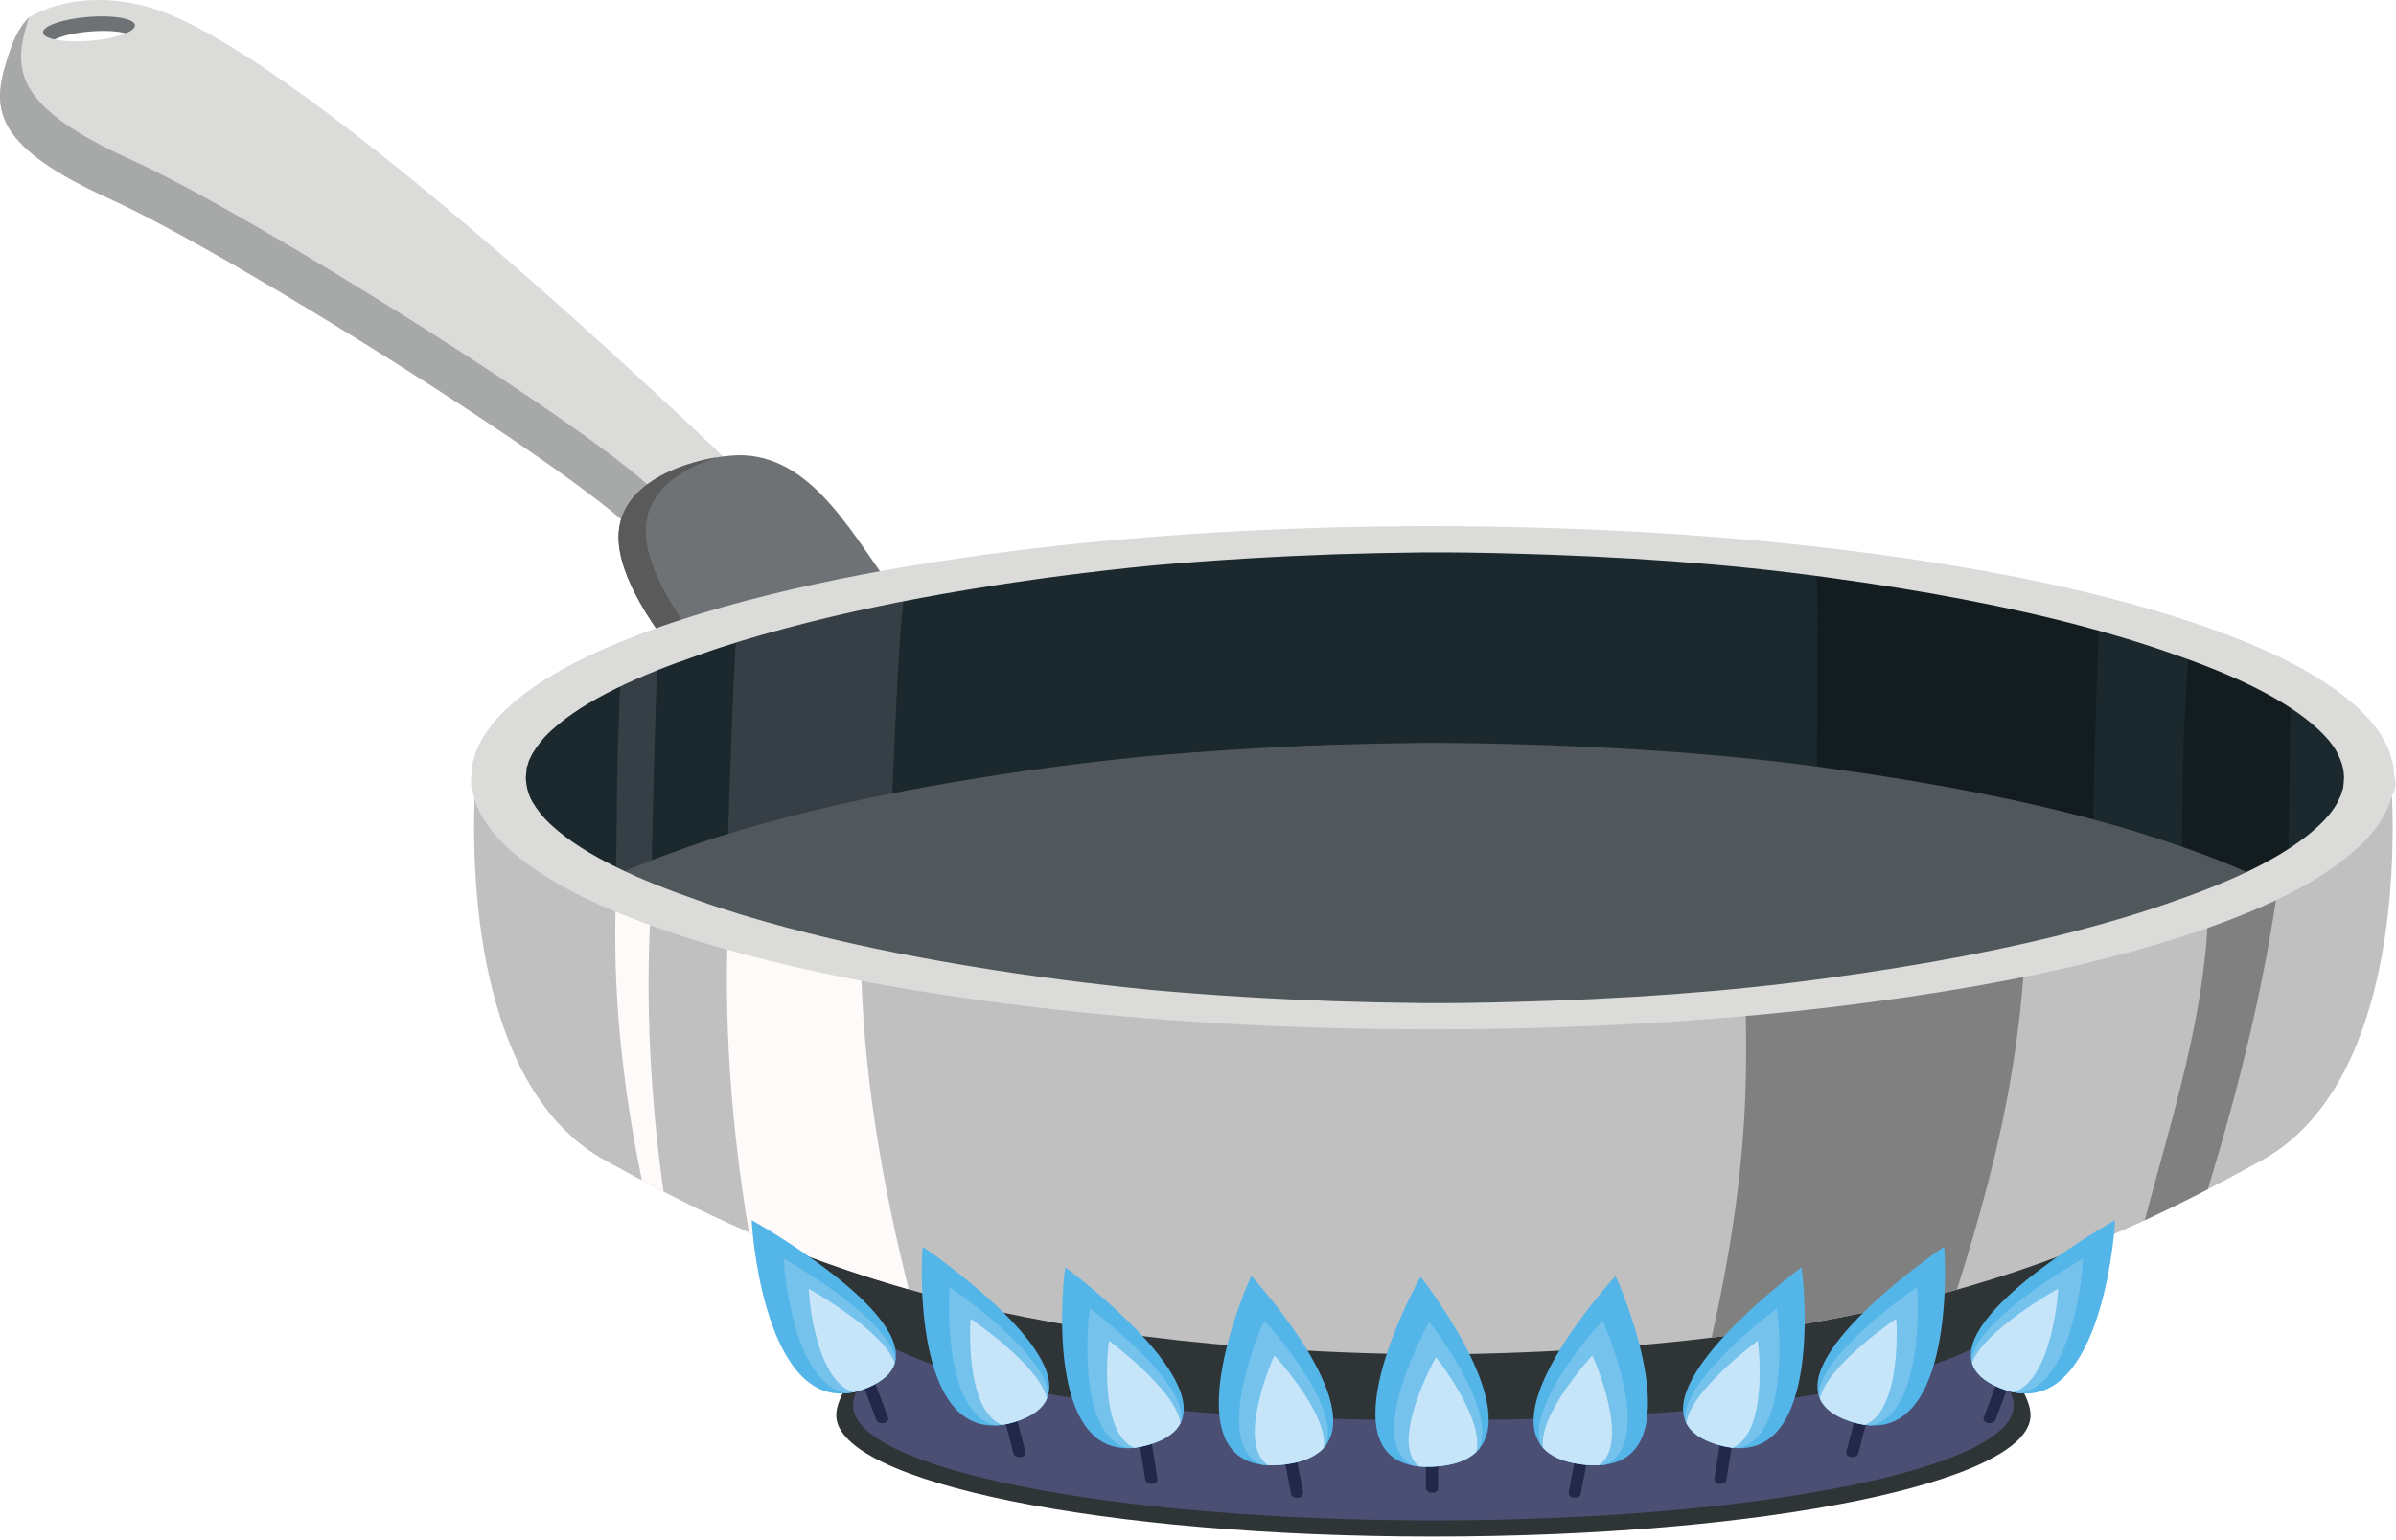 <svg width="655" height="421" viewBox="0 0 655 421" fill="none" xmlns="http://www.w3.org/2000/svg">
<g id="g10">
<g id="g12">
<path id="path30" d="M27.971 2.792C26.782 2.792 25.523 2.841 24.225 2.946C20.854 3.219 17.697 3.82 15.34 4.642C12.403 5.661 11.033 6.885 11.15 8.379C11.238 9.488 12.179 10.341 13.949 10.919L14.4 11.066L14.82 10.849C16.852 9.792 20.634 8.932 24.692 8.606C28.891 8.267 32.627 8.526 34.767 9.225L35.218 9.372L35.638 9.152C37.279 8.302 38.067 7.312 37.98 6.21C37.748 3.236 31.609 2.792 27.971 2.792" fill="#6E7274"/>
<g id="Component 1">
<g id="g14">
<path id="path16" d="M646.494 212.593V212.638C646.449 213.078 646.413 213.72 646.347 214.626C646.302 214.846 646.262 215.067 646.262 215.289C646.262 215.556 646.217 215.774 646.155 215.841C646.052 216.173 645.945 216.46 645.838 216.792C645.69 217.145 645.753 217.41 645.463 217.941C645.244 218.448 644.994 218.98 644.739 219.532C643.386 222.425 640.194 226.183 634.89 230.249C631.912 232.547 628.296 234.912 623.947 237.253C622.107 238.25 620.161 239.243 618.089 240.216C613.357 242.49 608.012 244.722 602.155 246.887C593.765 250.004 584.34 253.1 573.946 255.927C553.212 261.672 528.678 266.447 501.475 270.179C474.302 274.066 444.268 276.214 412.483 277.03C404.541 277.271 396.446 277.404 388.311 277.338C380.025 277.271 371.85 277.051 363.52 276.785C346.825 276.19 329.831 275.172 312.61 273.605C295.474 271.883 278.121 269.581 260.835 266.643C243.59 263.75 226.325 260.125 209.565 255.528C201.241 253.23 192.975 250.732 185.051 247.814C178.564 245.474 172.181 243 166.201 240.216C164.869 239.617 163.581 238.977 162.312 238.337C157.411 235.885 152.823 233.188 148.893 230.249C147.202 228.989 145.597 227.665 144.138 226.315C141.708 224.106 140.037 221.764 138.643 219.488C137.438 217.212 137.017 214.98 136.866 212.769V212.613L136.93 211.972L137.038 210.67C137.078 210.296 137.078 209.653 137.184 209.543L137.418 208.903C137.63 208.44 137.522 208.129 137.84 207.51L138.643 205.787C140.037 203.512 141.708 201.168 144.138 198.96C148.871 194.517 155.276 190.473 162.312 186.937C169.37 183.358 177.123 180.309 185.051 177.458C192.975 174.54 201.241 172.044 209.565 169.745C226.325 165.15 243.59 161.526 260.835 158.63C278.121 155.691 295.474 153.393 312.61 151.669C329.831 150.123 346.825 149.083 363.52 148.486C371.85 148.223 380.132 148.002 388.311 147.934C396.384 147.866 404.67 148.002 412.528 148.243C444.228 149.062 474.302 151.228 501.475 155.094C528.678 158.828 553.212 163.604 573.946 169.348C584.34 172.175 593.765 175.27 602.155 178.406C610.571 181.502 617.902 184.728 623.947 188.019C636.073 194.584 642.627 201.28 644.739 205.741C646.766 210.05 646.369 212.394 646.494 212.593" fill="#1B282D"/>
</g>
<path id="path18" d="M177.617 255.423C178.137 241.097 178.924 194.953 179.785 180.62C176.288 182.121 172.867 183.72 169.588 185.42C169.371 192.053 169.13 198.707 168.888 205.343C168.593 213.118 168.367 252.719 168.186 260.51C171.212 258.705 174.369 257.008 177.617 255.423" fill="#353F45"/>
<path id="path20" d="M203.268 244.977C216.205 240.412 229.511 237.204 243.022 234.506C243.937 221.58 245.241 176.859 247.038 164.013C247.255 162.53 247.449 161.067 247.69 159.584C236.288 162.061 224.958 164.909 213.845 168.246C209.675 169.495 205.506 170.824 201.406 172.206C200.168 186.459 199.052 232.526 198.274 246.779C199.949 246.163 201.62 245.558 203.268 244.977" fill="#353F45"/>
<g id="g22">
<path id="path24" d="M623.075 262.147C623.709 261.678 624.325 261.213 624.92 260.748C625.471 247.422 625.978 199.032 626.386 185.704C623.492 183.284 619.929 184.019 615.706 181.522C610.816 178.595 605.005 175.706 598.5 172.936C598.04 181.912 597.558 190.87 597.05 199.826C596.733 205.541 596.434 243.067 596.139 248.787C605.417 252.876 614.413 257.348 623.075 262.147Z" fill="#131D20"/>
</g>
<g id="g26">
<path id="path28" d="M496.563 228.013C522.34 230.745 547.687 236.643 571.675 245.071C572.045 230.546 573.097 180.47 574.078 165.946C571.43 165.086 568.215 165.564 565.417 164.726C545.484 158.696 522.469 156.045 496.479 152.026C496.72 157.178 496.797 162.328 496.817 167.499C496.833 177.067 496.732 218.445 496.563 228.013" fill="#131D20"/>
</g>
<g id="g32">
<path id="path34" d="M555.096 386.922C555.096 405.243 482.005 420.094 391.849 420.094C301.691 420.094 228.607 405.243 228.607 386.922C228.607 368.604 301.691 304.229 391.849 304.229C482.005 304.229 555.096 368.604 555.096 386.922" fill="#2F3436"/>
</g>
<g id="g36">
<path id="path38" d="M550.487 384.298C550.487 401.629 479.46 415.676 391.852 415.676C304.24 415.676 233.217 401.629 233.217 384.298C233.217 366.967 304.24 306.07 391.852 306.07C479.46 306.07 550.487 366.967 550.487 384.298" fill="#4B4F73"/>
</g>
<g id="g40">
<path id="path42" d="M565.421 333.182C565.421 359.675 541.761 388.261 391.851 388.261C241.94 388.261 218.279 359.675 218.279 333.182C218.279 306.688 295.989 285.208 391.851 285.208C487.713 285.208 565.421 306.688 565.421 333.182Z" fill="#2F3436"/>
</g>
<path id="path44" d="M24.583 11.171C17.635 11.73 11.893 10.723 11.752 8.918C11.609 7.112 17.125 5.195 24.071 4.632C31.014 4.072 36.761 5.083 36.902 6.885C37.043 8.69 31.527 10.607 24.583 11.171ZM45.215 3.491C30.246 -2.312 16.158 -0.168 7.937 4.733C4.793 7.784 3.194 12.115 1.714 16.943C-2.279 29.968 -1.684 40.071 30.394 54.558C62.475 69.052 156.807 128.158 173.678 145.548C190.548 162.942 205.706 132.513 205.706 132.513C205.706 132.513 91.953 21.603 45.215 3.491" fill="#DBDCD9"/>
<path id="path46" d="M179.442 134.815C162.57 117.425 68.239 58.319 36.158 43.828C4.08 29.338 3.485 19.234 7.479 6.21C7.63 5.713 7.785 5.223 7.941 4.737C4.797 7.791 3.193 12.115 1.714 16.943C-2.279 29.968 -1.684 40.071 30.394 54.558C62.475 69.052 156.807 128.158 173.678 145.548C190.548 162.942 205.706 132.513 205.706 132.513C205.706 132.513 205.401 132.195 204.846 131.625C198.85 138.628 189.446 145.136 179.442 134.815Z" fill="#A7A9A8"/>
<path id="path48" d="M186.096 180.858C179.714 172.794 168.608 157.943 169.109 146.052C169.732 131.068 189.32 125.373 200.033 124.54C220.407 122.956 231.69 143.985 242.842 159.402L186.096 180.858" fill="#6E7274"/>
<path id="path50" d="M176.553 144.317C176.988 133.86 186.656 127.93 196.1 125.016C185.133 126.783 169.662 132.762 169.109 146.052C168.608 157.943 179.714 172.794 186.096 180.858L192.888 178.29C186.431 170.072 176.07 155.816 176.553 144.317" fill="#5B5A5A"/>
<g id="g52">
<path id="path54" d="M601.759 250.945C548.136 275.79 439.725 278.596 399.562 278.743V278.662C399.562 278.662 396.786 278.722 391.853 278.743C386.915 278.722 384.134 278.662 384.134 278.662V278.743C343.979 278.596 235.563 275.79 181.942 250.945C144.692 233.69 132.927 223.326 129.781 217.54C128.952 237.171 129.479 297.547 165.564 317.334C207.157 340.14 262.828 368.023 384.134 370.216V370.37C386.752 370.37 389.294 370.339 391.853 370.314C394.412 370.339 396.949 370.37 399.562 370.37V370.216C520.873 368.023 576.541 340.14 618.135 317.334C654.222 297.547 654.75 237.171 653.919 217.54C650.773 223.326 639.01 233.69 601.759 250.945" fill="#C0C0C0"/>
</g>
<path id="path56" d="M177.855 249.032C174.493 247.44 171.349 245.904 168.42 244.435C168.2 249.703 168.138 254.968 168.222 260.191C168.558 281.266 171.252 302.116 175.461 322.684C177.394 323.712 179.376 324.744 181.384 325.78C177.834 300.371 176.424 274.615 177.855 249.032Z" fill="#FFFAFA"/>
<path id="path58" d="M235.456 266.72C222.378 264.208 209.951 261.182 198.862 257.526C198.098 284.037 200.35 310.688 204.735 336.908C217.453 342.443 231.796 347.774 248.43 352.497C241.371 324.475 236.342 295.557 235.456 266.72" fill="#FFFAFA"/>
<g id="g60">
<path id="path62" d="M467.893 365.693C493.945 362.531 515.967 357.954 534.974 352.577C540.942 333.665 546.315 314.518 549.657 294.944C551.303 285.292 552.541 275.525 553.21 265.736C529.029 270.693 502.248 273.789 477.246 275.703C477.351 282.122 477.394 288.538 477.262 294.93C476.756 318.916 473.138 342.453 467.893 365.693" fill="#808080"/>
</g>
<g id="g64">
<path id="path66" d="M622.995 240.434C617.493 243.376 611.084 246.584 603.599 250.086C602.662 278.167 593.609 306.018 586.315 333.603C592.405 330.794 598.118 327.953 603.556 325.137C612.034 297.384 619.074 269.177 622.995 240.434Z" fill="#808080"/>
</g>
<g id="g68">
<path id="path70" d="M653.531 211.266C653.531 211.266 653.753 213.602 653.92 217.54C656.395 212.984 653.531 211.266 653.531 211.266Z" fill="#DBDCD9"/>
</g>
<path id="path72" d="M129.78 217.541C129.945 213.602 130.166 211.267 130.166 211.267C130.166 211.267 127.305 212.985 129.78 217.541Z" fill="#DBDCD9"/>
<g id="g74">
<path id="path76" d="M618.089 240.216C613.358 242.49 608.01 244.722 602.156 246.887C593.767 250.004 584.34 253.101 573.944 255.927C553.212 261.672 528.676 266.447 501.476 270.18C474.302 274.067 444.268 276.215 412.483 277.03C404.541 277.271 396.443 277.404 388.307 277.338C380.026 277.271 371.847 277.051 363.522 276.785C346.826 276.19 329.831 275.172 312.61 273.605C295.474 271.883 278.121 269.582 260.836 266.643C243.59 263.75 226.325 260.125 209.565 255.528C201.241 253.23 192.975 250.732 185.051 247.814C178.564 245.474 172.181 243.001 166.201 240.216C172.181 237.431 178.564 234.958 185.051 232.635C192.975 229.717 201.241 227.199 209.565 224.902C226.325 220.306 243.59 216.724 260.836 213.808C278.121 210.846 295.474 208.549 312.61 206.849C329.831 205.299 346.826 204.24 363.522 203.643C371.847 203.378 380.133 203.202 388.307 203.111C396.383 203.069 404.669 203.202 412.526 203.4C444.229 204.217 474.302 206.361 501.476 210.251C528.676 214.029 553.212 218.78 573.944 224.505C584.34 227.353 593.767 230.424 602.156 233.541C608.01 235.728 613.358 237.939 618.089 240.216Z" fill="#50585C"/>
</g>
<path id="path78" d="M238.196 375.401C237.949 374.754 237.031 374.373 236.145 374.551C235.256 374.73 234.737 375.398 234.981 376.049L239.566 388.213C239.77 388.755 240.444 389.108 241.169 389.108L241.619 389.059C242.504 388.884 243.025 388.213 242.781 387.566L238.196 375.401" fill="#222849"/>
<path id="path80" d="M275.37 384.396C274.464 384.522 273.868 385.159 274.044 385.816L277.061 397.393C277.209 397.977 277.912 398.383 278.694 398.383L279.01 398.362C279.916 398.236 280.509 397.599 280.34 396.938L277.319 385.365C277.151 384.704 276.283 384.277 275.37 384.396Z" fill="#222849"/>
<path id="path82" d="M312.476 390.172C311.566 390.245 310.909 390.854 311.012 391.519L313.106 404.606C313.206 405.226 313.926 405.68 314.759 405.68L314.956 405.677C315.872 405.596 316.526 404.991 316.416 404.326L314.325 391.239C314.225 390.571 313.419 390.095 312.476 390.172" fill="#222849"/>
<path id="path84" d="M352.254 395.962C351.345 396.053 350.705 396.668 350.832 397.333L352.933 408.43C353.043 409.042 353.756 409.483 354.579 409.483L354.81 409.469C355.719 409.378 356.36 408.766 356.233 408.101L354.135 397.001C354.008 396.336 353.188 395.853 352.254 395.962Z" fill="#222849"/>
<path id="path86" d="M391.479 395.342C390.556 395.342 389.808 395.885 389.808 396.56V406.898C389.808 407.569 390.556 408.115 391.479 408.115C392.402 408.115 393.146 407.569 393.146 406.898V396.56C393.146 395.885 392.402 395.342 391.479 395.342Z" fill="#222849"/>
<g id="g88">
<path id="path90" d="M548.914 374.551C548.027 374.372 547.11 374.754 546.866 375.401L542.28 387.565C542.032 388.212 542.555 388.884 543.446 389.059L543.887 389.108C544.619 389.108 545.289 388.754 545.491 388.212L550.076 376.048C550.324 375.397 549.805 374.729 548.914 374.551" fill="#222849"/>
</g>
<g id="g92">
<path id="path94" d="M509.692 384.396C508.776 384.276 507.912 384.703 507.737 385.365L504.726 396.937C504.551 397.598 505.143 398.235 506.052 398.361L506.364 398.382C507.149 398.382 507.846 397.976 507.999 397.392L511.014 385.816C511.192 385.158 510.6 384.521 509.692 384.396" fill="#222849"/>
</g>
<path id="path96" d="M472.579 390.172C471.636 390.095 470.837 390.571 470.73 391.239L468.639 404.326C468.529 404.991 469.187 405.596 470.1 405.677L470.296 405.68C471.133 405.68 471.856 405.226 471.949 404.606L474.04 391.519C474.15 390.854 473.492 390.245 472.579 390.172Z" fill="#222849"/>
<path id="path98" d="M432.804 395.962C431.871 395.853 431.048 396.336 430.924 397.001L428.826 408.101C428.699 408.766 429.339 409.378 430.252 409.469L430.479 409.483C431.299 409.483 432.015 409.042 432.133 408.43L434.227 397.333C434.354 396.668 433.717 396.053 432.804 395.962Z" fill="#222849"/>
<path id="path100" d="M244.817 371.679V371.753C244.751 372.071 244.686 372.386 244.587 372.701C243.784 375.283 241.515 377.567 237.212 379.369C235.847 379.928 234.547 380.341 233.312 380.635H233.277C232.744 380.73 232.179 380.831 231.646 380.901H231.575C208.494 383.455 205.323 334.043 205.526 333.602C205.526 333.602 247.153 356.888 244.817 371.679" fill="#54B5E9"/>
<path id="path102" d="M244.817 371.679V371.753C244.751 372.071 244.686 372.386 244.587 372.701C243.784 375.283 241.515 377.567 237.213 379.369C235.847 379.928 234.547 380.341 233.312 380.635H233.277C232.744 380.73 232.179 380.831 231.646 380.901H231.575C216.299 378.613 214.134 344.405 214.267 344.091C214.267 344.091 243.02 360.197 244.817 371.679" fill="#75C2ED"/>
<path id="path104" d="M244.587 372.701C243.784 375.282 241.515 377.567 237.213 379.369C235.847 379.928 234.547 380.341 233.312 380.635H233.277C222.539 377.252 220.969 352.532 221.073 352.315C221.073 352.315 241.716 363.871 244.587 372.701Z" fill="#C7E5F8"/>
<path id="path106" d="M286.533 381.429L286.522 381.503C286.416 381.81 286.309 382.122 286.171 382.43C285.045 384.942 282.496 387.069 277.984 388.569C276.548 389.035 275.204 389.353 273.933 389.566L273.902 389.563C273.358 389.622 272.783 389.682 272.239 389.72L272.173 389.71C248.868 390.693 252.002 341.278 252.261 340.855C252.261 340.855 290.742 366.858 286.533 381.429Z" fill="#54B5E9"/>
<path id="path108" d="M286.533 381.429L286.523 381.503C286.416 381.811 286.309 382.122 286.171 382.43C285.045 384.942 282.496 387.069 277.984 388.569C276.548 389.035 275.204 389.353 273.934 389.567L273.902 389.563C273.358 389.623 272.783 389.682 272.239 389.72L272.173 389.71C257.255 386.4 259.452 352.193 259.624 351.888C259.624 351.888 286.202 369.874 286.533 381.429" fill="#75C2ED"/>
<path id="path110" d="M286.171 382.43C285.045 384.942 282.496 387.069 277.984 388.57C276.548 389.035 275.204 389.353 273.934 389.567L273.902 389.563C263.638 385.467 265.226 360.75 265.357 360.537C265.357 360.537 284.439 373.446 286.171 382.43" fill="#C7E5F8"/>
<path id="path112" d="M323.122 388.09L323.108 388.164C322.984 388.468 322.86 388.776 322.705 389.08C321.435 391.557 318.762 393.6 314.167 394.958C312.707 395.381 311.339 395.661 310.065 395.832L310.034 395.829C309.486 395.871 308.904 395.909 308.363 395.93L308.294 395.923C284.952 396.186 290.955 346.91 291.238 346.494C291.238 346.494 328.175 373.663 323.122 388.09Z" fill="#54B5E9"/>
<path id="path114" d="M323.122 388.09L323.108 388.164C322.984 388.468 322.86 388.776 322.705 389.08C321.434 391.557 318.762 393.6 314.167 394.958C312.706 395.381 311.339 395.661 310.065 395.832L310.034 395.829C309.486 395.871 308.904 395.909 308.363 395.93L308.294 395.923C293.58 392.155 297.765 358.046 297.954 357.745C297.954 357.745 323.463 376.538 323.122 388.09" fill="#75C2ED"/>
<path id="path116" d="M322.706 389.08C321.435 391.557 318.762 393.6 314.167 394.958C312.707 395.381 311.339 395.661 310.065 395.832L310.034 395.829C300.014 391.417 303.035 366.771 303.173 366.561C303.173 366.561 321.493 380.047 322.706 389.08" fill="#C7E5F8"/>
<path id="path118" d="M342.08 348.876C341.667 349.244 320.577 397.102 344.846 400.422L344.915 400.443C345.486 400.503 346.1 400.552 346.675 400.594L346.709 400.604C348.087 400.632 349.585 400.566 351.225 400.37C356.398 399.73 359.784 398.117 361.851 395.857C362.102 395.58 362.322 395.297 362.546 395.014L362.577 394.944C372.166 381.436 342.08 348.876 342.08 348.876Z" fill="#54B5E9"/>
<path id="path120" d="M362.577 394.944L362.546 395.014C362.322 395.297 362.102 395.58 361.85 395.857C359.784 398.117 356.398 399.73 351.225 400.37C349.585 400.566 348.087 400.632 346.709 400.604L346.675 400.594C346.1 400.552 345.486 400.503 344.915 400.443L344.846 400.422C330.734 394.436 345.359 361.31 345.645 361.044C345.645 361.044 366.418 383.556 362.577 394.944Z" fill="#75C2ED"/>
<path id="path122" d="M361.851 395.857C359.784 398.117 356.398 399.73 351.225 400.37C349.585 400.566 348.087 400.632 346.709 400.604L346.675 400.594C337.623 394.692 348.19 370.756 348.4 370.574C348.4 370.574 363.321 386.733 361.851 395.857" fill="#C7E5F8"/>
<path id="path124" d="M388.372 349.093C387.914 349.44 362.267 396.098 386.161 400.656L386.226 400.681C386.788 400.768 387.397 400.849 387.962 400.919L387.997 400.926C389.371 401.031 390.869 401.038 392.526 400.926C397.748 400.555 401.278 399.121 403.558 396.973C403.837 396.71 404.085 396.437 404.333 396.165L404.371 396.098C415.241 383.115 388.372 349.093 388.372 349.093" fill="#54B5E9"/>
<path id="path126" d="M404.371 396.098L404.333 396.165C404.085 396.437 403.837 396.71 403.558 396.973C401.278 399.121 397.747 400.555 392.526 400.926C390.869 401.038 389.371 401.031 387.997 400.926L387.962 400.919C387.397 400.849 386.788 400.768 386.226 400.681L386.161 400.656C372.659 393.961 390.442 361.663 390.755 361.415C390.755 361.415 409.303 384.935 404.371 396.098Z" fill="#75C2ED"/>
<path id="path128" d="M403.558 396.973C401.278 399.121 397.748 400.555 392.526 400.926C390.869 401.038 389.371 401.031 387.997 400.926L387.962 400.919C379.506 394.569 392.354 371.235 392.581 371.06C392.581 371.06 405.907 387.943 403.558 396.973" fill="#C7E5F8"/>
<g id="g130">
<path id="path132" d="M538.875 371.68V371.753C538.948 372.072 539.013 372.386 539.114 372.701C539.906 375.283 542.176 377.568 546.484 379.369C547.851 379.929 549.154 380.341 550.387 380.636H550.416C550.95 380.73 551.52 380.832 552.054 380.901H552.119C575.2 383.455 578.367 334.044 578.169 333.603C578.169 333.603 536.541 356.888 538.875 371.68" fill="#54B5E9"/>
</g>
<g id="g134">
<path id="path136" d="M538.876 371.679V371.753C538.948 372.071 539.012 372.386 539.112 372.701C539.91 375.283 542.177 377.567 546.484 379.369C547.853 379.929 549.154 380.342 550.387 380.635H550.419C550.95 380.73 551.52 380.831 552.055 380.901H552.119C567.393 378.613 569.564 344.406 569.429 344.091C569.429 344.091 540.68 360.198 538.876 371.679Z" fill="#75C2ED"/>
</g>
<g id="g138">
<path id="path140" d="M539.11 372.701C539.908 375.283 542.179 377.568 546.483 379.37C547.85 379.929 549.153 380.342 550.385 380.636H550.417C561.154 377.253 562.726 352.533 562.627 352.316C562.627 352.316 541.977 363.871 539.11 372.701Z" fill="#C7E5F8"/>
</g>
<g id="g142">
<path id="path144" d="M497.169 381.429L497.173 381.503C497.279 381.811 497.385 382.122 497.524 382.43C498.65 384.942 501.201 387.069 505.715 388.57C507.147 389.035 508.492 389.353 509.765 389.567L509.799 389.563C510.336 389.622 510.91 389.682 511.454 389.721L511.526 389.71C534.829 390.693 531.689 341.278 531.436 340.855C531.436 340.855 492.961 366.858 497.169 381.429" fill="#54B5E9"/>
</g>
<g id="g146">
<path id="path148" d="M497.169 381.43L497.173 381.503C497.277 381.811 497.385 382.122 497.527 382.43C498.648 384.942 501.201 387.069 505.718 388.57C507.145 389.035 508.494 389.353 509.765 389.567L509.798 389.563C510.335 389.623 510.909 389.682 511.456 389.721L511.523 389.71C526.441 386.401 524.246 352.193 524.067 351.889C524.067 351.889 497.489 369.874 497.169 381.43" fill="#75C2ED"/>
</g>
<g id="g150">
<path id="path152" d="M497.524 382.431C498.648 384.942 501.2 387.069 505.714 388.57C507.144 389.036 508.49 389.354 509.762 389.567L509.796 389.564C520.058 385.467 518.468 360.751 518.343 360.538C518.343 360.538 499.253 373.447 497.524 382.431" fill="#C7E5F8"/>
</g>
<g id="g154">
<path id="path156" d="M460.579 388.089L460.593 388.163C460.718 388.467 460.835 388.775 460.995 389.08C462.265 391.557 464.936 393.6 469.535 394.957C470.99 395.38 472.359 395.66 473.636 395.832L473.671 395.828C474.215 395.87 474.792 395.909 475.339 395.93L475.403 395.923C498.745 396.185 492.745 346.909 492.464 346.493C492.464 346.493 455.525 373.662 460.579 388.089" fill="#54B5E9"/>
</g>
<g id="g158">
<path id="path160" d="M460.577 388.09L460.591 388.163C460.717 388.468 460.836 388.775 460.994 389.08C462.265 391.557 464.935 393.6 469.532 394.957C470.99 395.38 472.356 395.66 473.635 395.832L473.67 395.828C474.213 395.87 474.791 395.908 475.341 395.93L475.401 395.923C490.116 392.155 485.94 358.045 485.744 357.744C485.744 357.744 460.237 376.538 460.577 388.09" fill="#75C2ED"/>
</g>
<g id="g162">
<path id="path164" d="M460.992 389.081C462.263 391.558 464.931 393.601 469.531 394.958C470.986 395.381 472.354 395.662 473.633 395.833L473.667 395.829C483.682 391.418 480.662 366.771 480.52 366.561C480.52 366.561 462.201 380.048 460.992 389.081" fill="#C7E5F8"/>
</g>
<path id="path166" d="M441.622 348.876C442.035 349.244 463.121 397.102 438.846 400.422L438.784 400.443C438.212 400.503 437.599 400.552 437.02 400.594L436.989 400.604C435.611 400.632 434.113 400.566 432.474 400.37C427.297 399.73 423.914 398.117 421.848 395.857C421.593 395.58 421.376 395.297 421.155 395.014L421.121 394.944C411.525 381.436 441.622 348.876 441.622 348.876Z" fill="#54B5E9"/>
<path id="path168" d="M421.121 394.944L421.155 395.014C421.376 395.297 421.593 395.58 421.848 395.857C423.914 398.117 427.297 399.73 432.474 400.37C434.113 400.566 435.611 400.632 436.989 400.604L437.02 400.594C437.599 400.552 438.212 400.503 438.784 400.443L438.846 400.422C452.961 394.436 438.339 361.31 438.05 361.044C438.05 361.044 417.277 383.556 421.121 394.944Z" fill="#75C2ED"/>
<path id="path170" d="M421.848 395.857C423.914 398.117 427.297 399.73 432.473 400.37C434.113 400.566 435.611 400.632 436.989 400.604L437.02 400.594C446.072 394.692 435.505 370.756 435.294 370.574C435.294 370.574 420.38 386.733 421.848 395.857" fill="#C7E5F8"/>
<g id="g172">
<path id="path174" d="M640.661 214.535C640.62 214.74 640.589 214.951 640.589 215.158C640.589 215.419 640.553 215.624 640.48 215.705C640.377 215.989 640.264 216.272 640.155 216.585C640.016 216.924 640.088 217.184 639.799 217.704C639.582 218.169 639.334 218.662 639.086 219.209C637.033 223.464 630.647 229.826 618.801 236.081C612.917 239.223 605.741 242.287 597.555 245.247C589.369 248.235 580.177 251.163 570.023 253.864C549.815 259.318 525.875 263.859 499.354 267.445C472.869 271.125 443.577 273.182 412.566 273.962C404.813 274.168 396.915 274.298 388.982 274.245C380.909 274.168 372.903 273.987 364.791 273.724C348.534 273.154 331.953 272.171 315.154 270.688C298.425 269.054 281.524 266.871 264.65 264.068C247.818 261.291 230.986 257.862 214.653 253.475C206.51 251.296 198.467 248.907 190.75 246.125C182.996 243.428 175.461 240.521 168.57 237.12C161.677 233.745 155.433 229.903 150.835 225.673C148.47 223.567 146.815 221.337 145.493 219.156C144.305 217.001 143.873 214.872 143.73 212.768V212.614L143.802 211.991L143.909 210.769C143.948 210.407 143.948 209.784 144.056 209.681L144.267 209.084C144.485 208.64 144.376 208.357 144.7 207.76L145.493 206.125C146.815 203.941 148.47 201.71 150.835 199.605C155.433 195.376 161.677 191.533 168.57 188.159C175.461 184.756 182.996 181.85 190.75 179.151C198.467 176.373 206.51 173.982 214.653 171.803C230.986 167.416 247.818 163.989 264.65 161.211C281.524 158.407 298.425 156.228 315.154 154.592C331.953 153.112 348.534 152.127 364.791 151.555C372.939 151.296 381.017 151.113 388.982 151.035C396.843 150.983 404.957 151.113 412.602 151.319C443.541 152.098 472.869 154.151 499.354 157.836C525.875 161.418 549.815 165.962 570.023 171.413C580.177 174.113 589.369 177.049 597.555 180.033C605.741 182.992 612.917 186.054 618.801 189.198C630.647 195.454 637.033 201.813 639.086 206.072C641.094 210.175 640.701 212.406 640.801 212.589V212.64C640.765 213.055 640.729 213.653 640.661 214.535V214.535ZM654.339 209.967C654.303 209.084 653.978 207.992 653.581 206.749C653.292 205.449 652.574 204.045 651.785 202.465C648.522 196.077 639.943 188.263 626.595 181.355C613.237 174.401 595.326 168.194 574.112 162.872C552.902 157.525 528.281 153.242 501.15 149.998C474.015 146.752 444.331 144.725 412.814 144.075C381.41 143.427 348.137 144.128 313.969 146.854C296.92 148.206 279.619 150.101 262.246 152.645C244.908 155.161 227.47 158.356 210.311 162.614C193.193 166.846 176.18 172.088 160.562 179.464C152.812 183.203 145.42 187.536 139.356 192.986C136.266 195.662 133.787 198.75 131.781 202.021C130.92 203.709 130.021 205.371 129.59 207.319C128.909 209.371 129.012 210.588 128.765 212.64C128.909 216.301 129.875 219.933 131.781 223.256C133.787 226.528 136.266 229.62 139.356 232.289C145.42 237.746 152.812 242.081 160.562 245.818C176.18 253.192 193.193 258.436 210.311 262.666C227.47 266.927 244.908 270.117 262.246 272.633C279.619 275.179 296.92 277.076 313.969 278.423C348.178 281.151 381.342 281.851 412.854 281.204C444.294 280.553 474.015 278.528 501.15 275.281C528.281 272.038 552.902 267.756 574.112 262.407C595.326 257.086 613.237 250.88 626.595 243.921C639.943 237.019 648.522 229.204 651.785 222.817C652.574 221.233 653.292 219.857 653.617 218.455C654.014 217.131 654.339 215.989 654.339 215.237C654.479 213.653 654.587 212.822 654.587 212.822V212.64C654.587 212.64 654.515 211.731 654.339 209.967" fill="#DBDCD9"/>
</g>
</g>
</g>
</g>
</svg>
